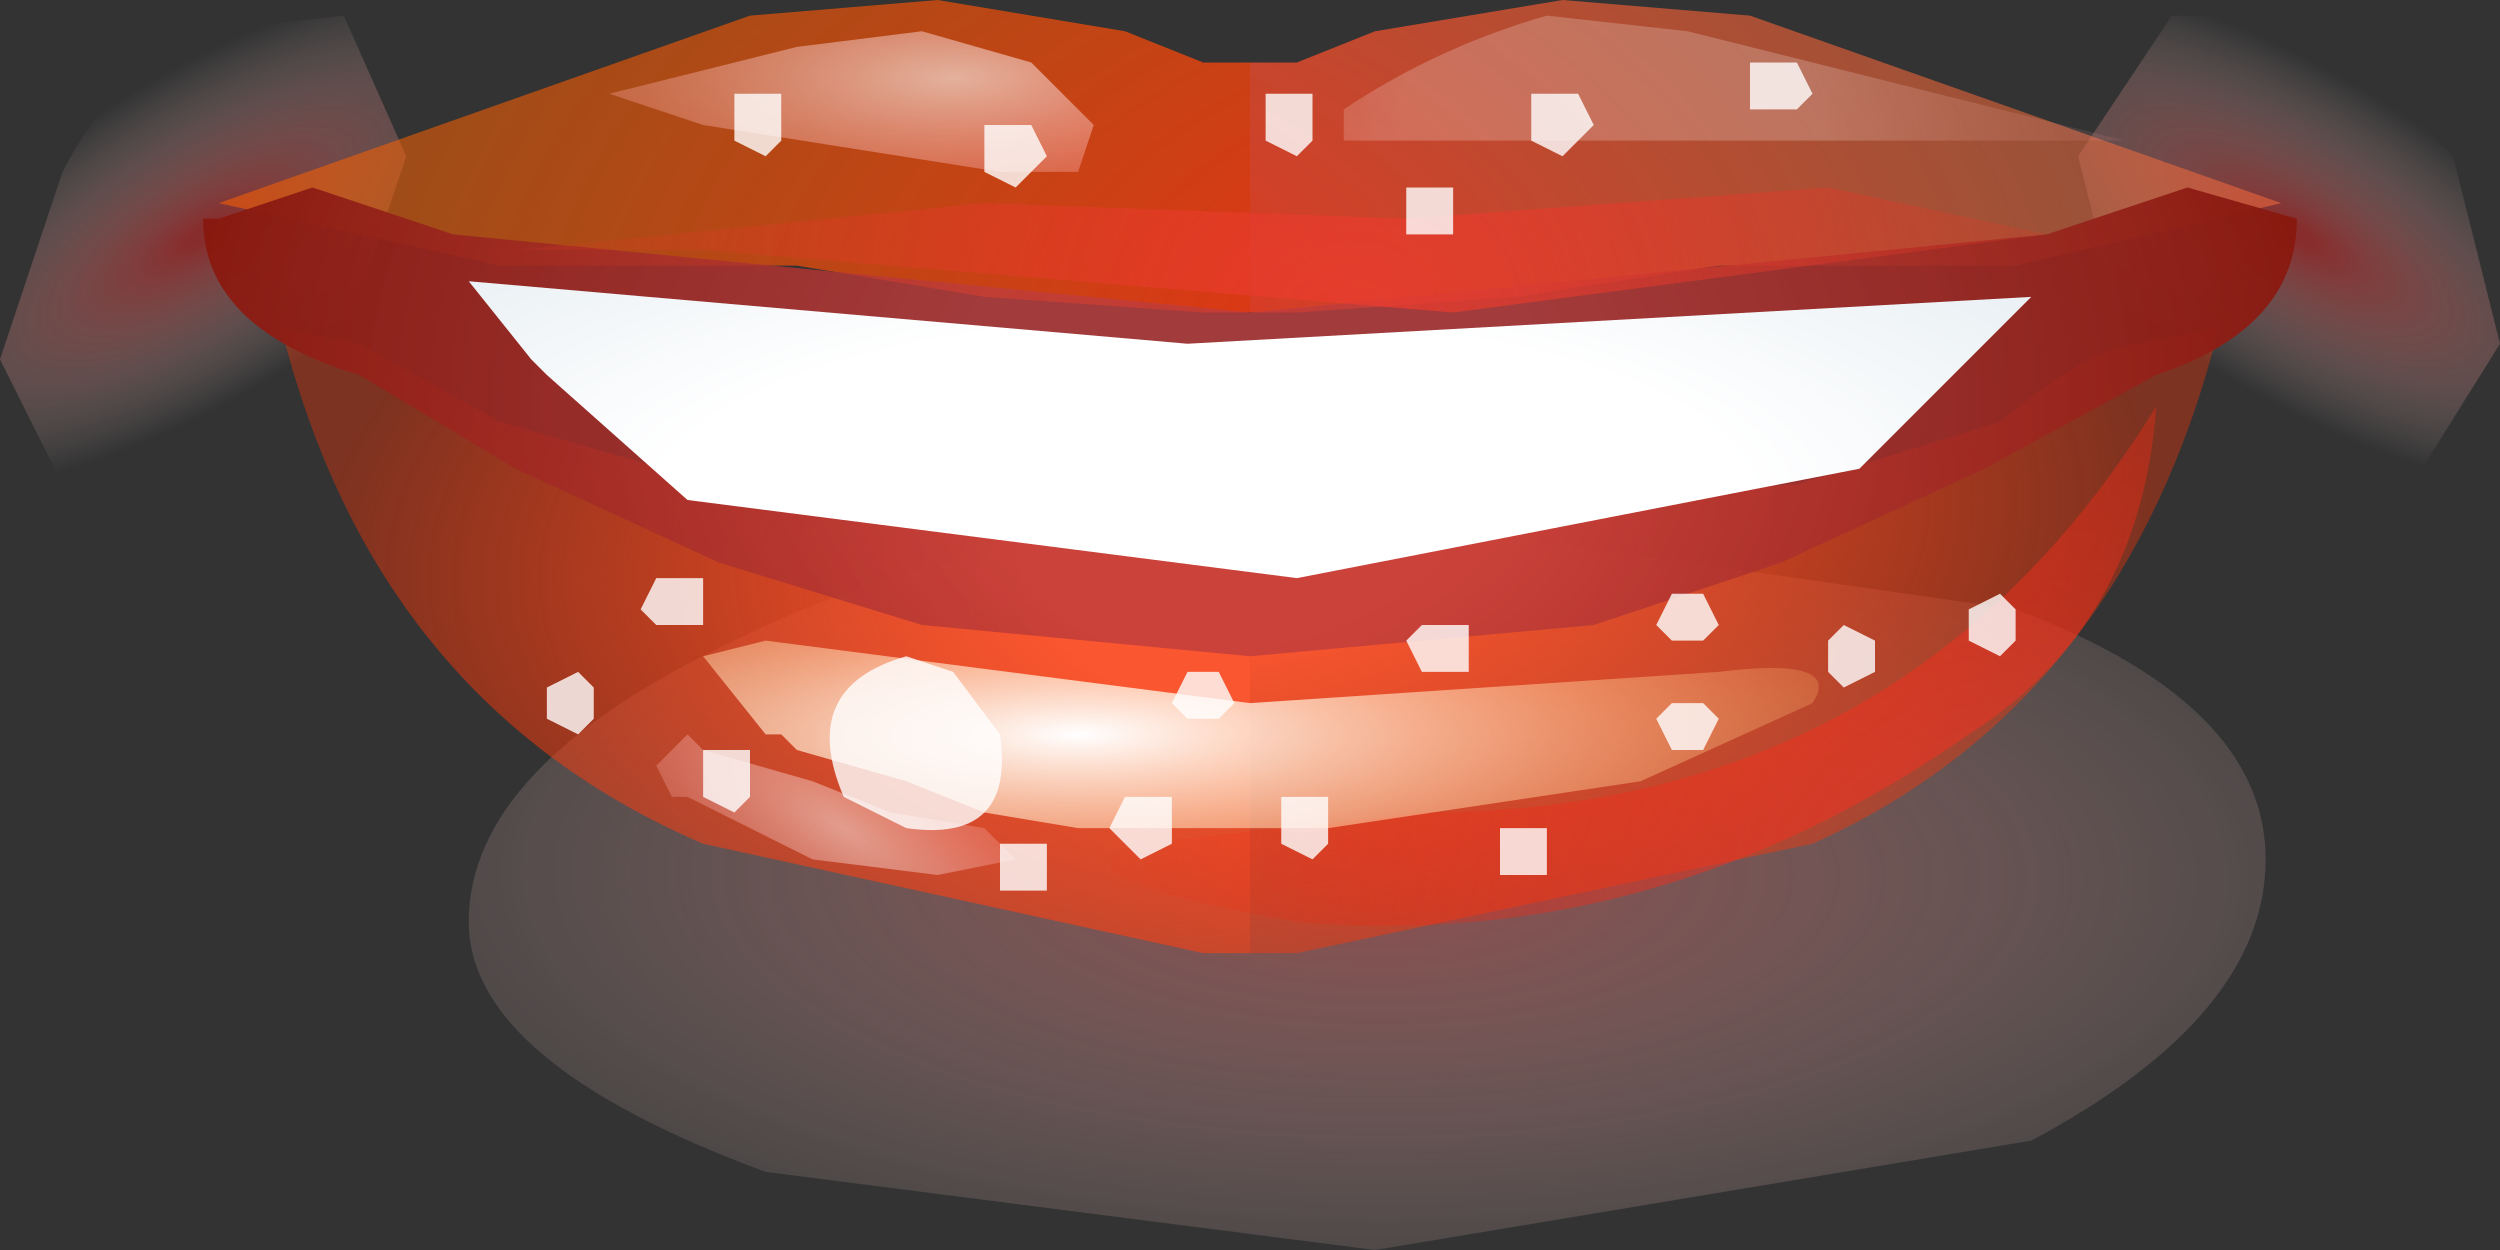 <?xml version="1.0" encoding="utf-8"?>
<svg version="1.1" id="Layer_1"
xmlns="http://www.w3.org/2000/svg"
xmlns:xlink="http://www.w3.org/1999/xlink"
xmlns:author="http://www.sothink.com"
width="8px" height="4px"
xml:space="preserve">
<rect width="100%" height="100%" fill="#333333" stroke="none"/>
<g id="41" transform="matrix(1, 0, 0, 1, -66.1, -45.4)">
<radialGradient
id="RadialGradID_459" gradientUnits="userSpaceOnUse" gradientTransform="matrix(0.001, 0, -0.001, 0.001, 66.75, 46.15)" spreadMethod ="pad" cx="0" cy="0" r="819.2" fx="0" fy="0" >
<stop  offset="0.047"  style="stop-color:#C52929;stop-opacity:0.58" />
<stop  offset="1"  style="stop-color:#FFEFEA;stop-opacity:0" />
</radialGradient>
<path style="fill:url(#RadialGradID_459) " d="M66.75,45.5L67.2 45.45L67.4 45.9L67.2 46.5L66.8 46.9L66.3 46.95L66.1 46.55L66.3 45.95Q66.45 45.65 66.75 45.5" />
<radialGradient
id="RadialGradID_460" gradientUnits="userSpaceOnUse" gradientTransform="matrix(-0.001, 0, 0.001, 0.001, 73.45, 46.15)" spreadMethod ="pad" cx="0" cy="0" r="819.2" fx="0" fy="0" >
<stop  offset="0.047"  style="stop-color:#C52929;stop-opacity:0.58" />
<stop  offset="1"  style="stop-color:#FFEFEA;stop-opacity:0" />
</radialGradient>
<path style="fill:url(#RadialGradID_460) " d="M72.9,46.5L72.75 45.9L73.05 45.45L73.5 45.45L73.95 45.9L74.1 46.5L73.85 46.9L73.35 46.9L72.9 46.5" />
<radialGradient
id="RadialGradID_461" gradientUnits="userSpaceOnUse" gradientTransform="matrix(-6.10352e-005, -0.002, -0.005, 0, 70.5, 48.2)" spreadMethod ="pad" cx="0" cy="0" r="819.2" fx="0" fy="0" >
<stop  offset="0.047"  style="stop-color:#DA6969;stop-opacity:0.514" />
<stop  offset="1"  style="stop-color:#FFEFEA;stop-opacity:0" />
</radialGradient>
<path style="fill:url(#RadialGradID_461) " d="M68.55,49.15Q67.6 48.8 67.6 48.35Q67.6 47.85 68.45 47.45Q69.25 47.05 70.45 47.05L72.55 47.35Q73.35 47.65 73.35 48.15Q73.35 48.65 72.6 49.05L70.5 49.4L68.55 49.15" />
<radialGradient
id="RadialGradID_462" gradientUnits="userSpaceOnUse" gradientTransform="matrix(-0.005, 0, 0, 0.003, 68.85, 46.6)" spreadMethod ="pad" cx="0" cy="0" r="819.2" fx="0" fy="0" >
<stop  offset="0.008"  style="stop-color:#F22717;stop-opacity:1" />
<stop  offset="1"  style="stop-color:#FF703D;stop-opacity:0.502" />
</radialGradient>
<path style="fill:url(#RadialGradID_462) " d="M70.1,45.6L70.25 45.6L70.5 45.5L71.1 45.4L71.7 45.45L73.4 46.05L72.55 46.25L72 46.25L71.6 46.25L70.95 46.35L70.25 46.4L70.15 46.4L70.1 46.4L70.1 45.6" />
<radialGradient
id="RadialGradID_463" gradientUnits="userSpaceOnUse" gradientTransform="matrix(0.005, 0, 0, 0.003, 71.35, 46.6)" spreadMethod ="pad" cx="0" cy="0" r="819.2" fx="0" fy="0" >
<stop  offset="0.008"  style="stop-color:#F22717;stop-opacity:1" />
<stop  offset="1"  style="stop-color:#FF6200;stop-opacity:0.533" />
</radialGradient>
<path style="fill:url(#RadialGradID_463) " d="M70.1,46.4L70.05 46.4L69.95 46.4L69.25 46.35L68.65 46.25L68.25 46.25L67.7 46.25L66.8 46.05L68.5 45.45L69.1 45.4L69.7 45.5L69.95 45.6L70.1 45.6L70.1 46.4" />
<radialGradient
id="RadialGradID_464" gradientUnits="userSpaceOnUse" gradientTransform="matrix(0.004, 0, 0, 0.002, 70.35, 47.25)" spreadMethod ="pad" cx="0" cy="0" r="819.2" fx="0" fy="0" >
<stop  offset="0.29"  style="stop-color:#FA562F;stop-opacity:1" />
<stop  offset="0.988"  style="stop-color:#FF3100;stop-opacity:0.361" />
</radialGradient>
<path style="fill:url(#RadialGradID_464) " d="M70.1,48.45L70.05 48.45L69.95 48.45L68.35 48.1Q67.3 47.65 67 46.45L67.25 46.5L67.7 46.75L68.4 46.95L69.35 47L70.1 47.05L70.1 48.45" />
<radialGradient
id="RadialGradID_465" gradientUnits="userSpaceOnUse" gradientTransform="matrix(-0.004, 0, 0, 0.002, 69.75, 47)" spreadMethod ="pad" cx="0" cy="0" r="819.2" fx="0" fy="0" >
<stop  offset="0.29"  style="stop-color:#FA562F;stop-opacity:1" />
<stop  offset="0.988"  style="stop-color:#FF3100;stop-opacity:0.361" />
</radialGradient>
<path style="fill:url(#RadialGradID_465) " d="M70.1,47.05L70.9 47L71.85 46.95L72.5 46.75Q72.8 46.5 72.95 46.5L73.2 46.45Q72.9 47.65 71.9 48.1L70.25 48.45L70.15 48.45L70.1 48.45L70.1 47.05" />
<radialGradient
id="RadialGradID_466" gradientUnits="userSpaceOnUse" gradientTransform="matrix(-0.007, 0, 0, 0.005, 69.85, 46.7)" spreadMethod ="pad" cx="0" cy="0" r="819.2" fx="0" fy="0" >
<stop  offset="0.208"  style="stop-color:#BF3D3D;stop-opacity:0.792" />
<stop  offset="0.698"  style="stop-color:#801409;stop-opacity:1" />
<stop  offset="1"  style="stop-color:#AD130F;stop-opacity:0.682" />
</radialGradient>
<path style="fill:url(#RadialGradID_466) " d="M70.1,46.4L72.65 46.15L73.1 46L73.45 46.1Q73.45 46.45 73 46.6L72.45 46.9L71.8 47.2L71.2 47.4L70.1 47.5L70.1 46.4" />
<radialGradient
id="RadialGradID_467" gradientUnits="userSpaceOnUse" gradientTransform="matrix(0.007, 0, 0, 0.005, 70.35, 46.7)" spreadMethod ="pad" cx="0" cy="0" r="819.2" fx="0" fy="0" >
<stop  offset="0.208"  style="stop-color:#BF3D3D;stop-opacity:0.792" />
<stop  offset="0.698"  style="stop-color:#801409;stop-opacity:1" />
<stop  offset="1"  style="stop-color:#AD130F;stop-opacity:0.682" />
</radialGradient>
<path style="fill:url(#RadialGradID_467) " d="M70.1,47.5L69.05 47.4L68.4 47.2L67.75 46.9L67.25 46.6Q66.75 46.45 66.75 46.1L66.8 46.1L67.1 46L67.55 46.15L70.1 46.4L70.1 47.5" />
<radialGradient
id="RadialGradID_468" gradientUnits="userSpaceOnUse" gradientTransform="matrix(0.006, -1.52588e-005, -3.05176e-005, 0.002, 69.95, 47)" spreadMethod ="pad" cx="0" cy="0" r="819.2" fx="0" fy="0" >
<stop  offset="0.353"  style="stop-color:#FFFFFF;stop-opacity:1" />
<stop  offset="1"  style="stop-color:#D3E0E8;stop-opacity:1" />
</radialGradient>
<path style="fill:url(#RadialGradID_468) " d="M68.3,47L67.85 46.6L67.8 46.55L67.6 46.3L69.9 46.5L72.6 46.35L72.05 46.9L70.25 47.25L68.3 47" />
<radialGradient
id="RadialGradID_469" gradientUnits="userSpaceOnUse" gradientTransform="matrix(0.004, 0, 0, 0.004, 70.45, 46.45)" spreadMethod ="pad" cx="0" cy="0" r="819.2" fx="0" fy="0" >
<stop  offset="0"  style="stop-color:#EB3C2F;stop-opacity:0.78" />
<stop  offset="0.973"  style="stop-color:#D93620;stop-opacity:0" />
</radialGradient>
<path style="fill:url(#RadialGradID_469) " d="M70.6,46.1L71.95 46L72.65 46.15L70.75 46.4L68.35 46.2L67.75 46.2L69.25 46.05L70.6 46.1" />
<radialGradient
id="RadialGradID_470" gradientUnits="userSpaceOnUse" gradientTransform="matrix(0.004, 0, 0, 0.005, 72.65, 48.85)" spreadMethod ="pad" cx="0" cy="0" r="819.2" fx="0" fy="0" >
<stop  offset="0"  style="stop-color:#EB3C2F;stop-opacity:0.78" />
<stop  offset="0.973"  style="stop-color:#FF1900;stop-opacity:0" />
</radialGradient>
<path style="fill:url(#RadialGradID_470) " d="M70.65,48Q72.2 48 73 46.7Q72.95 47.4 72.4 47.75Q71.4 48.45 70.25 48.35Q69.4 48.2 69.75 48.1L70.65 48" />
<radialGradient
id="RadialGradID_471" gradientUnits="userSpaceOnUse" gradientTransform="matrix(0.003, 0, 0, 0.001, 69.15, 45.65)" spreadMethod ="pad" cx="0" cy="0" r="819.2" fx="0" fy="0" >
<stop  offset="0"  style="stop-color:#FFFFFF;stop-opacity:0.58" />
<stop  offset="1"  style="stop-color:#FF3D3D;stop-opacity:0" />
</radialGradient>
<path style="fill:url(#RadialGradID_471) " d="M69.05,45.5L69.4 45.6L69.6 45.8L69.55 45.95L69.3 45.95L68.35 45.8L68.05 45.7L68.65 45.55L69.05 45.5" />
<radialGradient
id="RadialGradID_472" gradientUnits="userSpaceOnUse" gradientTransform="matrix(0.004, 0, -9.15527e-005, 0.001, 69.55, 47.75)" spreadMethod ="pad" cx="0" cy="0" r="819.2" fx="0" fy="0" >
<stop  offset="0"  style="stop-color:#FFFFFF;stop-opacity:1" />
<stop  offset="1"  style="stop-color:#FF9E3D;stop-opacity:0" />
</radialGradient>
<path style="fill:url(#RadialGradID_472) " d="M69.55,48.05L69.25 48L69 47.9L68.65 47.8L68.6 47.75L68.55 47.75L68.35 47.5L68.55 47.45L70.1 47.65L71.6 47.55Q72 47.5 71.9 47.65L71.35 47.9L70.35 48.05L69.55 48.05" />
<radialGradient
id="RadialGradID_473" gradientUnits="userSpaceOnUse" gradientTransform="matrix(0.003, 0, 0, 0.003, 71.25, 45.85)" spreadMethod ="pad" cx="0" cy="0" r="819.2" fx="0" fy="0" >
<stop  offset="0.275"  style="stop-color:#FFFFFF;stop-opacity:0.212" />
<stop  offset="1"  style="stop-color:#FF3D3D;stop-opacity:0" />
</radialGradient>
<path style="fill:url(#RadialGradID_473) " d="M71.5,45.5L72.9 45.85L70.4 45.85L70.4 45.75Q70.7 45.55 71.05 45.45L71.5 45.5" />
<radialGradient
id="RadialGradID_474" gradientUnits="userSpaceOnUse" gradientTransform="matrix(0.001, 0.001, -0, 0, 67.55, 47.05)" spreadMethod ="pad" cx="0" cy="0" r="819.2" fx="0" fy="0" >
<stop  offset="0.275"  style="stop-color:#FFFFFF;stop-opacity:0.322" />
<stop  offset="1"  style="stop-color:#FF3D3D;stop-opacity:0" />
</radialGradient>
<path style="fill:url(#RadialGradID_474) " d="M67.35,46.7L67.95 47.2L68.2 47.4L67.95 47.4L67.5 47.2L67.25 46.95L67.25 46.75L67.3 46.7L67.35 46.7" />
<radialGradient
id="RadialGradID_475" gradientUnits="userSpaceOnUse" gradientTransform="matrix(0.002, 0.001, -0, 0.001, 68.8, 48.05)" spreadMethod ="pad" cx="0" cy="0" r="819.2" fx="0" fy="0" >
<stop  offset="0"  style="stop-color:#FFFFFF;stop-opacity:0.463" />
<stop  offset="1"  style="stop-color:#FF3D3D;stop-opacity:0" />
</radialGradient>
<path style="fill:url(#RadialGradID_475) " d="M68.25,47.95L68.2 47.85L68.25 47.8L68.3 47.75L68.35 47.8L68.7 47.9L68.95 48L69.25 48.05L69.35 48.15L69.1 48.2L68.7 48.15L68.3 47.95L68.25 47.95" />
<path style="fill:#FFFFFF;fill-opacity:0.8" d="M68.6,45.7L68.6 45.85L68.55 45.9L68.45 45.85L68.45 45.7L68.6 45.7M69.45,45.9L69.35 46L69.25 45.95L69.25 45.8L69.4 45.8L69.45 45.9M70.15,45.7L70.3 45.7L70.3 45.85L70.25 45.9L70.15 45.85L70.15 45.7M70.75,46.15L70.6 46.15L70.6 46L70.75 46L70.75 46.15M68,47.6L68 47.7L67.95 47.75L67.85 47.7L67.85 47.6L67.95 47.55L68 47.6M68.2,47.25L68.35 47.25L68.35 47.4L68.2 47.4L68.15 47.35L68.2 47.25M69.9,47.55L70 47.55L70.05 47.65L70 47.7L69.9 47.7L69.85 47.65L69.9 47.55M69.85,47.95L69.85 48.1L69.75 48.15L69.65 48.05L69.7 47.95L69.85 47.95M70.8,47.55L70.65 47.55L70.6 47.45L70.65 47.4L70.8 47.4L70.8 47.55M70.35,47.95L70.35 48.1L70.3 48.15L70.2 48.1L70.2 47.95L70.35 47.95M69,47.5L69.15 47.55L69.3 47.75Q69.35 48.1 69 48.05L68.8 47.95Q68.65 47.6 69 47.5M68.5,47.95L68.45 48L68.35 47.95L68.35 47.8L68.5 47.8L68.5 47.95M69.3,48.1L69.45 48.1L69.45 48.25L69.3 48.25L69.3 48.1M71.85,45.6L71.9 45.7L71.85 45.75L71.7 45.75L71.7 45.6L71.85 45.6M71,45.7L71.15 45.7L71.2 45.8L71.1 45.9L71 45.85L71 45.7M72.55,47.45L72.5 47.5L72.4 47.45L72.4 47.35L72.5 47.3L72.55 47.35L72.55 47.45M71.4,47.4L71.45 47.3L71.55 47.3L71.6 47.4L71.55 47.45L71.45 47.45L71.4 47.4M71.45,47.65L71.55 47.65L71.6 47.7L71.55 47.8L71.45 47.8L71.4 47.7L71.45 47.65M72,47.4L72.1 47.45L72.1 47.55L72 47.6L71.95 47.55L71.95 47.45L72 47.4M71.05,48.05L71.05 48.2L70.9 48.2L70.9 48.05L71.05 48.05" />
</g>
</svg>
